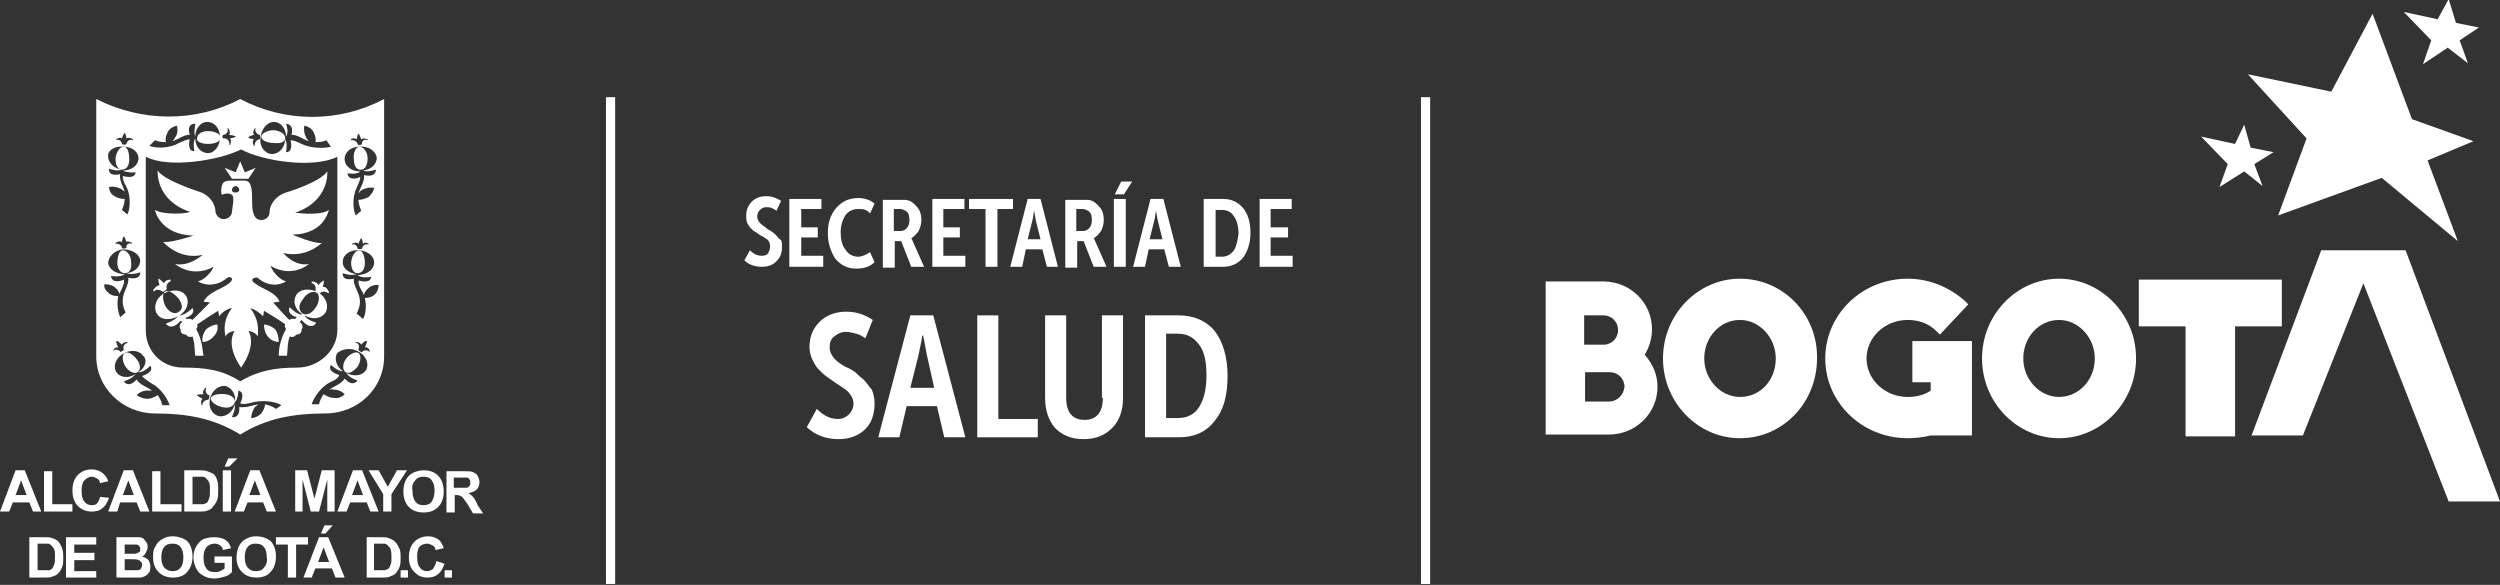 <?xml version="1.0" encoding="utf-8"?>
<!-- Generator: Adobe Illustrator 23.0.0, SVG Export Plug-In . SVG Version: 6.00 Build 0)  -->
<svg version="1.1" id="Capa_1" xmlns="http://www.w3.org/2000/svg" xmlns:xlink="http://www.w3.org/1999/xlink" x="0px" y="0px"
	 viewBox="0 0 272.7 63.8" style="enable-background:new 0 0 272.7 63.8;" xml:space="preserve">
<rect x="0" y="0" width="272.7" height="63.8" fill="#333333" stroke="none"/>
<style type="text/css">
	.st0{fill:#FFFFFF;}
</style>
<g>
	<path class="st0" d="M4.5,55.8l-1.8-4.5h-1L0,55.8h1l0.4-1h1.8l0.4,1H4.5z M1.7,54l0.6-1.6L2.9,54H1.7z"/>
	<polygon class="st0" points="7.9,55 5.7,55 5.7,51.4 4.8,51.4 4.8,55.8 7.9,55.8 	"/>
	<path class="st0" d="M10.6,54.9c-0.2,0.2-0.4,0.2-0.6,0.2c-0.3,0-0.6-0.1-0.8-0.4c-0.2-0.2-0.3-0.6-0.3-1.2c0-0.5,0.1-0.9,0.3-1.1
		C9.4,52.2,9.7,52,10,52c0.2,0,0.4,0.1,0.6,0.2c0.2,0.1,0.3,0.3,0.3,0.5l0.9-0.2c-0.1-0.4-0.3-0.6-0.5-0.8c-0.3-0.3-0.8-0.5-1.3-0.5
		c-0.6,0-1.1,0.2-1.5,0.6c-0.4,0.4-0.6,1-0.6,1.7s0.2,1.3,0.6,1.7c0.4,0.4,0.9,0.6,1.5,0.6c0.5,0,0.9-0.1,1.2-0.4
		c0.3-0.2,0.5-0.6,0.7-1.1l-1-0.1C10.9,54.5,10.7,54.7,10.6,54.9z"/>
	<path class="st0" d="M13.1,54.8h1.8l0.4,1h1l-1.8-4.5h-1l-1.7,4.5h1L13.1,54.8z M14,52.4l0.6,1.6h-1.2L14,52.4z"/>
	<polygon class="st0" points="19.8,55 17.5,55 17.5,51.4 16.6,51.4 16.6,55.8 19.8,55.8 	"/>
	<path class="st0" d="M22.6,51.4c-0.2-0.1-0.5-0.1-0.9-0.1h-1.6v4.5h1.7c0.3,0,0.6,0,0.8-0.1c0.3-0.1,0.5-0.2,0.6-0.4
		c0.2-0.2,0.4-0.5,0.5-0.8s0.1-0.6,0.1-1s0-0.8-0.1-1.1s-0.2-0.5-0.4-0.7C23.1,51.6,22.9,51.5,22.6,51.4z M22.8,54.4
		c-0.1,0.2-0.1,0.3-0.2,0.4c-0.1,0.1-0.2,0.1-0.4,0.2c-0.1,0-0.3,0-0.5,0H21v-3h0.4c0.4,0,0.6,0,0.7,0c0.2,0,0.3,0.1,0.4,0.2
		c0.1,0.1,0.2,0.2,0.3,0.4c0.1,0.2,0.1,0.4,0.1,0.8C22.9,53.9,22.9,54.2,22.8,54.4z"/>
	<polygon class="st0" points="24.9,50 24.5,50.9 25,50.9 25.9,50 	"/>
	<rect x="24.3" y="51.3" class="st0" width="0.9" height="4.5"/>
	<path class="st0" d="M27.3,51.3l-1.7,4.5h1l0.4-1h1.7l0.4,1h1l-1.8-4.5H27.3z M27.2,54l0.6-1.6l0.6,1.6H27.2z"/>
	<polygon class="st0" points="36.5,51.3 35.1,51.3 34.3,54.4 33.5,51.3 32.2,51.3 32.2,55.8 33,55.8 33,52.3 33.9,55.8 34.8,55.8 
		35.7,52.3 35.7,55.8 36.5,55.8 	"/>
	<path class="st0" d="M41.3,55.8l-1.8-4.5h-1l-1.7,4.5h1l0.4-1H40l0.4,1H41.3z M38.4,54l0.6-1.6l0.6,1.6H38.4z"/>
	<polygon class="st0" points="40.2,51.3 41.8,53.9 41.8,55.8 42.7,55.8 42.7,53.9 44.4,51.3 43.3,51.3 42.3,53.1 41.3,51.3 	"/>
	<path class="st0" d="M44,53.6c0,0.7,0.2,1.3,0.6,1.7c0.4,0.4,0.9,0.6,1.6,0.6c0.7,0,1.2-0.2,1.6-0.6c0.4-0.4,0.6-1,0.6-1.7
		s-0.2-1.3-0.6-1.7c-0.4-0.4-0.9-0.6-1.6-0.6c-0.4,0-0.7,0.1-1,0.2c-0.2,0.1-0.4,0.2-0.6,0.4c-0.2,0.2-0.3,0.4-0.4,0.6
		C44.1,52.8,44,53.1,44,53.6z M45.3,52.4c0.2-0.3,0.5-0.4,0.9-0.4s0.7,0.1,0.9,0.4c0.2,0.3,0.3,0.6,0.3,1.1s-0.1,0.9-0.3,1.2
		s-0.5,0.4-0.9,0.4s-0.7-0.1-0.9-0.4c-0.2-0.3-0.3-0.6-0.3-1.1C44.9,53.1,45,52.7,45.3,52.4z"/>
	<path class="st0" d="M51.6,54.2c-0.1-0.1-0.3-0.3-0.5-0.4c0.4-0.1,0.7-0.2,0.9-0.4s0.3-0.5,0.3-0.8s-0.1-0.5-0.2-0.7
		c-0.1-0.2-0.3-0.3-0.5-0.4c-0.2-0.1-0.6-0.1-1-0.1h-1.9v4.5h0.9V54h0.1c0.2,0,0.4,0,0.5,0.1c0.1,0,0.2,0.1,0.3,0.2
		c0.1,0.1,0.2,0.3,0.5,0.7l0.6,1h1.1l-0.6-0.9C51.9,54.6,51.7,54.3,51.6,54.2z M50.2,53.2h-0.7v-1.1h0.7c0.4,0,0.6,0,0.7,0
		c0.2,0,0.3,0.1,0.3,0.2c0.1,0.1,0.1,0.2,0.1,0.4c0,0.1,0,0.2-0.1,0.3s-0.1,0.2-0.3,0.2C50.9,53.2,50.6,53.2,50.2,53.2z"/>
	<rect x="43.7" y="62.2" class="st0" width="0.8" height="0.8"/>
	<path class="st0" d="M6.4,59.1c-0.2-0.2-0.4-0.3-0.7-0.4c-0.2-0.1-0.5-0.1-0.8-0.1H3.2V63h1.7c0.3,0,0.6,0,0.8-0.1
		c0.3-0.1,0.5-0.2,0.6-0.3c0.2-0.2,0.4-0.5,0.5-0.8c0.1-0.3,0.1-0.6,0.1-0.9c0-0.4,0-0.7-0.1-1C6.7,59.5,6.5,59.3,6.4,59.1z
		 M5.9,61.6c-0.1,0.2-0.1,0.3-0.2,0.4c-0.1,0.1-0.2,0.2-0.4,0.2c-0.1,0-0.3,0-0.5,0H4.1v-2.9h0.4c0.4,0,0.6,0,0.7,0
		c0.2,0,0.3,0.1,0.4,0.2c0.1,0.1,0.2,0.2,0.3,0.4C6,60.1,6,60.3,6,60.7C6,61.2,6,61.4,5.9,61.6z"/>
	<polygon class="st0" points="8.1,61.1 10.3,61.1 10.3,60.3 8.1,60.3 8.1,59.4 10.5,59.4 10.5,58.6 7.2,58.6 7.2,63 10.5,63 
		10.5,62.3 8.1,62.3 	"/>
	<path class="st0" d="M15.5,60.7c0.2-0.1,0.3-0.2,0.4-0.4c0.1-0.2,0.2-0.4,0.2-0.6c0-0.2,0-0.4-0.1-0.5c-0.1-0.1-0.2-0.3-0.3-0.4
		c-0.1-0.1-0.3-0.2-0.5-0.2s-0.4,0-0.8,0h-1.7V63h1.5c0.6,0,0.9,0,1.1,0c0.2,0,0.4-0.1,0.6-0.2c0.2-0.1,0.3-0.3,0.4-0.4
		c0.1-0.2,0.1-0.4,0.1-0.6c0-0.3-0.1-0.5-0.2-0.7C16,60.9,15.8,60.8,15.5,60.7z M13.6,59.4h0.5c0.4,0,0.7,0,0.8,0s0.3,0.1,0.3,0.2
		c0.1,0.1,0.1,0.2,0.1,0.3s0,0.3-0.1,0.3c-0.1,0.1-0.2,0.1-0.4,0.2c-0.1,0-0.3,0-0.6,0h-0.6V59.4z M15.3,62.1
		c-0.1,0.1-0.2,0.1-0.3,0.1c-0.1,0-0.3,0-0.6,0h-0.8V61h0.7c0.4,0,0.7,0,0.8,0.1c0.1,0,0.2,0.1,0.3,0.2c0.1,0.1,0.1,0.2,0.1,0.3
		C15.5,61.8,15.4,62,15.3,62.1z"/>
	<path class="st0" d="M18.8,58.5c-0.4,0-0.7,0.1-0.9,0.2c-0.2,0.1-0.4,0.2-0.6,0.4s-0.3,0.4-0.4,0.6c-0.2,0.3-0.2,0.7-0.2,1.1
		c0,0.7,0.2,1.2,0.6,1.6c0.4,0.4,0.9,0.6,1.6,0.6c0.6,0,1.2-0.2,1.5-0.6c0.4-0.4,0.6-1,0.6-1.7s-0.2-1.3-0.6-1.7
		C20,58.7,19.4,58.5,18.8,58.5z M19.7,61.9c-0.2,0.3-0.5,0.4-0.9,0.4c-0.3,0-0.6-0.1-0.9-0.4c-0.2-0.3-0.3-0.6-0.3-1.1
		s0.1-0.9,0.3-1.1c0.2-0.3,0.5-0.4,0.9-0.4s0.7,0.1,0.9,0.4c0.2,0.2,0.3,0.6,0.3,1.1C20,61.3,19.9,61.7,19.7,61.9z"/>
	<path class="st0" d="M23.5,61.4h1V62c-0.1,0.1-0.3,0.2-0.5,0.3s-0.4,0.1-0.6,0.1c-0.4,0-0.7-0.1-0.9-0.4c-0.2-0.3-0.3-0.6-0.3-1.2
		c0-0.5,0.1-0.8,0.3-1.1c0.2-0.2,0.5-0.4,0.9-0.4c0.3,0,0.5,0.1,0.6,0.2c0.2,0.1,0.3,0.3,0.3,0.5l0.9-0.2c-0.1-0.4-0.3-0.7-0.6-0.9
		c-0.3-0.2-0.7-0.3-1.3-0.3c-0.4,0-0.8,0.1-1.1,0.2c-0.4,0.2-0.6,0.5-0.8,0.8c-0.2,0.3-0.3,0.8-0.3,1.2s0.1,0.8,0.3,1.2
		c0.2,0.4,0.4,0.6,0.8,0.8c0.3,0.2,0.7,0.3,1.2,0.3c0.4,0,0.7-0.1,1.1-0.2c0.4-0.1,0.6-0.3,0.8-0.5v-1.7h-1.9v0.7H23.5z"/>
	<path class="st0" d="M27.9,58.5c-0.4,0-0.7,0.1-0.9,0.2c-0.2,0.1-0.4,0.2-0.6,0.4s-0.3,0.4-0.4,0.6c-0.1,0.3-0.2,0.7-0.2,1.1
		c0,0.7,0.2,1.2,0.6,1.6c0.4,0.4,0.9,0.6,1.6,0.6c0.6,0,1.2-0.2,1.5-0.6c0.4-0.4,0.6-1,0.6-1.7s-0.2-1.3-0.6-1.7
		C29.1,58.7,28.6,58.5,27.9,58.5z M28.8,61.9c-0.2,0.3-0.5,0.4-0.9,0.4s-0.6-0.1-0.9-0.4c-0.2-0.3-0.3-0.6-0.3-1.1s0.1-0.9,0.3-1.1
		c0.2-0.3,0.5-0.4,0.9-0.4s0.7,0.1,0.9,0.4c0.2,0.2,0.3,0.6,0.3,1.1C29.2,61.3,29,61.7,28.8,61.9z"/>
	<polygon class="st0" points="33.6,58.6 30.1,58.6 30.1,59.4 31.4,59.4 31.4,63 32.3,63 32.3,59.4 33.6,59.4 	"/>
	<path class="st0" d="M34.8,58.6L33.1,63H34l0.4-1h1.8l0.4,1h1l-1.8-4.4H34.8z M34.7,61.3l0.6-1.6l0.6,1.6H34.7z"/>
	<polygon class="st0" points="35,58.2 35.5,58.2 36.3,57.3 35.4,57.3 	"/>
	<path class="st0" d="M43.1,59.1c-0.2-0.2-0.4-0.3-0.7-0.4c-0.2-0.1-0.5-0.1-0.8-0.1H40V63h1.7c0.3,0,0.6,0,0.8-0.1
		c0.3-0.1,0.5-0.2,0.6-0.3c0.2-0.2,0.4-0.5,0.5-0.8s0.1-0.6,0.1-0.9c0-0.4,0-0.7-0.1-1C43.4,59.5,43.3,59.3,43.1,59.1z M42.6,61.6
		c-0.1,0.2-0.1,0.3-0.2,0.4c-0.1,0.1-0.2,0.1-0.4,0.2c-0.1,0-0.3,0-0.5,0h-0.7v-2.9h0.4c0.4,0,0.6,0,0.7,0c0.2,0,0.3,0.1,0.4,0.2
		c0.1,0.1,0.2,0.2,0.3,0.4c0.1,0.3,0.1,0.6,0.1,0.9C42.7,61.2,42.7,61.4,42.6,61.6z"/>
	<path class="st0" d="M47.2,62.1c-0.2,0.1-0.4,0.2-0.6,0.2c-0.3,0-0.6-0.1-0.8-0.4c-0.2-0.2-0.3-0.6-0.3-1.2c0-0.5,0.1-0.9,0.3-1.1
		c0.2-0.2,0.5-0.3,0.8-0.3c0.2,0,0.4,0.1,0.6,0.2c0.2,0.1,0.3,0.3,0.3,0.5l0.9-0.2c-0.1-0.4-0.3-0.6-0.4-0.8
		c-0.3-0.3-0.8-0.5-1.3-0.5c-0.6,0-1.1,0.2-1.5,0.6c-0.4,0.4-0.6,1-0.6,1.7s0.2,1.2,0.6,1.6c0.4,0.4,0.8,0.6,1.4,0.6
		c0.5,0,0.9-0.1,1.2-0.4c0.3-0.2,0.5-0.6,0.7-1.1l-0.9-0.3C47.5,61.7,47.3,61.9,47.2,62.1z"/>
	<rect x="48.5" y="62.2" class="st0" width="0.8" height="0.8"/>
	<path class="st0" d="M22.7,15.7c0.8,0,1.4-0.3,1.4-0.7c0-0.3-0.6-0.7-1.4-0.7s-1.2,0.4-1.2,0.8C21.4,15.4,21.9,15.7,22.7,15.7z"/>
	<path class="st0" d="M13.6,38.5c-0.3,0.2-0.3,0.9,0.1,1.5c0.4,0.6,1,0.8,1.3,0.6s0.4-0.7,0-1.3C14.5,38.6,13.9,38.3,13.6,38.5z"/>
	<path class="st0" d="M31.1,15c0-0.3-0.4-0.7-1.2-0.8c-0.8,0-1.4,0.4-1.4,0.7c0,0.4,0.6,0.7,1.4,0.7C30.7,15.7,31.2,15.4,31.1,15z"
		/>
	<path class="st0" d="M24.6,43c-0.8-0.1-1.5,0.1-1.6,0.4c-0.1,0.3,0.4,0.8,1.2,1c0.8,0.2,1.3-0.1,1.4-0.5
		C25.7,43.6,25.4,43.1,24.6,43z"/>
	<path class="st0" d="M39,29.8c0.4,0,0.8-0.3,0.8-1.1c0-0.8-0.3-1.4-0.6-1.4c-0.4,0-0.8,0.5-0.9,1.3C38.3,29.4,38.6,29.8,39,29.8z"
		/>
	<path class="st0" d="M14.3,28.6c0-0.8-0.5-1.3-0.9-1.3s-0.6,0.7-0.6,1.4c0,0.7,0.4,1.1,0.8,1.1C14.1,29.8,14.4,29.4,14.3,28.6z"/>
	<path class="st0" d="M39.4,18.5c0.4,0,0.7-0.5,0.7-1.2c0-0.8-0.5-1.3-0.9-1.3s-0.7,0.7-0.6,1.4C38.6,18.2,39,18.6,39.4,18.5z"/>
	<path class="st0" d="M37.7,40.6c0.3,0.2,0.8,0,1.3-0.6c0.4-0.6,0.4-1.3,0.1-1.5c-0.3-0.2-1,0.1-1.4,0.7
		C37.3,39.8,37.4,40.4,37.7,40.6z"/>
	<path class="st0" d="M13.3,18.5c0.4,0,0.8-0.3,0.8-1.1S13.9,16,13.5,16c-0.4,0-0.8,0.5-0.9,1.3C12.6,18.1,12.9,18.5,13.3,18.5z"/>
	<path class="st0" d="M35.2,31.3c0,0,0.2-0.6,0.1-0.7c-0.1,0-0.6,0.5-0.6,0.5c-0.1-0.4-0.7-0.4-0.7-0.4v0.2c0.4,0,0.5,0.6,0.4,0.8
		c0,0.1,0.4,0.4,0.5,0.3c0.1-0.2,0.6-0.3,0.9,0l0.1-0.1C35.8,31.7,35.6,31.2,35.2,31.3z"/>
	<path class="st0" d="M16.9,22.9c0,0,0.5,2.7,4.2,2.8c0,0-2.4,0.8-3.3,0.7c0,0,1.7,2,4.3,1.4c0,0-1.4,1.3-3,1c0,0,1.8,1.6,4.2,0.3
		c0,0-0.5,1.2-1.7,1.6c0,0,1.5,1,3.2-0.4c0.2-0.2,0.9,0,0.2,0.6c-0.9,0.7-2.2,0.9-2.8,2l0.7,0.1c-0.8,0.8-1.8,1.8-1.9,1.9
		c0,0-0.2-0.2-0.6-0.1c-0.1,0-0.1-0.1-0.2-0.1c0.5-0.2,1.1-0.5,0.8-1.1c0,0-0.8,0.8-1.4,0.8c0.8-0.5,1.1-1.5,0.7-2.1
		c-0.4-0.7-1.5-0.8-2.4-0.3s-1.2,1.5-0.8,2.2c0.4,0.7,1.4,0.8,2.3,0.3c-0.4,0.5-1.1,0.7-1.3,0.8c0,0,0.5,0.9,1.6-0.3
		c0.1,0,0.1,0.1,0.2,0.1c-0.3,0.2-0.4,0.6-0.2,0.8c0,0-0.1,0.6,0.6,0.6c0,0,0.2,0.4,0.7,0.2c0.3,0.9,0.2,1.6,0.3,2.1h0.9
		c-0.1-0.4-0.1-1.7-0.8-2.9c0.1-0.1,0.2-0.3,0.1-0.5c0,0,1.3-0.9,2.3-1.5l0.1,0.6c0.3-0.4,0.8-0.8,1.4-0.9c-0.6,0.8-1,1.8-0.7,3.1
		c0,0,0.2-0.5,1-0.6c0,0-1.1,1.4,0.7,4c1.8-2.6,0.8-4,0.8-4c0.8,0.1,1,0.6,1,0.6c0.2-1.3-0.2-2.3-0.8-3.1c0.6,0.2,1,0.5,1.4,0.9
		l0.1-0.6c1,0.6,2.3,1.4,2.3,1.5c-0.1,0.2,0,0.3,0.1,0.5c-0.7,1.2-0.8,2.4-0.8,2.9h0.9c0.1-0.5,0-1.2,0.3-2.1
		c0.5,0.2,0.7-0.2,0.7-0.2c0.7,0,0.6-0.6,0.6-0.6c0.2-0.2,0.1-0.5-0.2-0.8c0.1-0.1,0.1-0.1,0.2-0.2c1.1,1.3,1.6,0.3,1.6,0.3
		c-0.3-0.1-1-0.3-1.3-0.8c0.9,0.5,1.8,0.4,2.3-0.3c0.4-0.7,0.1-1.7-0.8-2.2c-0.9-0.5-2-0.4-2.4,0.3c-0.4,0.7-0.1,1.6,0.7,2.1
		c-0.6,0.1-1.4-0.8-1.4-0.8c-0.3,0.6,0.3,1,0.8,1.1c-0.1,0-0.1,0.1-0.2,0.2c-0.5-0.1-0.6,0.1-0.6,0.1c-0.1,0-1.1-1.1-1.8-1.9
		l0.7-0.1c-0.5-1.1-1.8-1.3-2.7-2c-0.7-0.5,0.1-0.7,0.3-0.6c1.6,1.4,3.1,0.4,3.1,0.4C30,30.3,29.5,29,29.5,29
		c2.4,1.4,4.2-0.2,4.2-0.2c-1.6,0.3-2.8-1.2-2.8-1.2c2.5,0.6,4.2-1.1,4.2-1.1c-0.9,0.1-3.2-0.9-3.2-0.9c3.6-0.1,3.9-2.7,4-2.7
		c-1,0.7-3.7,0.3-3.7,0.3c3.8-1.3,3.5-4.5,3.5-4.5c-0.8,1.2-4.5,2.3-4.5,2.3c-1,0.3-1.8,1.2-1.8,2.2c0,0.4-0.4,0.8-0.9,0.8
		c-1,0-1-1.4-1-2.1c0-1,0-2.2-0.8-2.2h-1.4c-0.3,0-0.7,0-0.9,0.2c-0.4,0.4-0.3,1.6-0.1,1.3c0,0,0.6-0.2,0.9,0
		c0.5,0.1,0.1,1.6,0.1,1.9c0,0.4-0.4,0.8-0.9,0.8c-0.4,0-0.8-0.3-0.9-0.8c0-1-0.8-1.9-1.8-2.2c0,0-3.8-1.2-4.5-2.3
		c0,0-0.3,3.2,3.5,4.5C20.6,23.3,17.9,23.5,16.9,22.9z M18.1,33.5c-0.4-0.7-0.4-1.5-0.1-1.7c0.4-0.2,1,0.2,1.5,0.8
		c0.5,0.7,0.4,1.2,0,1.4C19.2,34.3,18.6,34.2,18.1,33.5z M33,32.7c0.4-0.7,1.1-1,1.5-0.8c0.4,0.2,0.4,1-0.1,1.7s-1,0.8-1.4,0.6
		C32.6,33.9,32.5,33.3,33,32.7z M25.3,20.7c0-0.2,0.2-0.4,0.4-0.4c0.2,0,0.4,0.2,0.4,0.4c0,0.2-0.2,0.3-0.4,0.3
		C25.4,21,25.3,20.9,25.3,20.7z"/>
	<path class="st0" d="M17.7,31.8c0.1,0.1,0.5-0.2,0.5-0.3c-0.1-0.2,0-0.7,0.4-0.8v-0.2c0,0-0.6,0-0.7,0.4c0,0-0.5-0.5-0.6-0.5
		c-0.1,0.1,0.1,0.7,0.1,0.7c-0.5,0.1-0.7,0.6-0.7,0.6l0.1,0.1C17,31.5,17.5,31.6,17.7,31.8z"/>
	<path class="st0" d="M30,35.9c-0.4-0.3-0.8-0.5-1.2-0.5c0,0.5,0.1,0.9,0.4,1.3c0.3,0.4,0.8,0.6,1.2,0.6
		C30.4,36.8,30.3,36.3,30,35.9z"/>
	<path class="st0" d="M22.1,37.3c0.4,0,0.9-0.2,1.2-0.6c0.4-0.4,0.5-0.8,0.4-1.3c-0.4,0-0.8,0.2-1.2,0.5
		C22.2,36.3,22,36.8,22.1,37.3z"/>
	<polygon class="st0" points="27.1,19.5 27.9,18.3 26.7,18.8 26.2,17.6 25.7,18.8 24.5,18.3 25.3,19.5 	"/>
	<path class="st0" d="M16.9,45.1c3.4,0,6.4,0.5,9.3,2.3c2.9-1.8,5.9-2.3,9.3-2.3c3.5,0,6.4-2.7,6.4-6.2V10.8
		c-4.9,2.6-10.8,2.6-15.7,0c-4.9,2.6-10.8,2.5-15.7,0v28.1C10.5,42.3,13.4,45.1,16.9,45.1z M22.7,43.6c-0.2,0-0.7,0.2-0.6,0.6H22
		c0,0-0.2-0.5,0.1-0.7c0,0-0.6-0.3-0.6-0.4c0-0.1,0.7-0.1,0.7-0.1c-0.2-0.3,0.2-0.7,0.2-0.7l0.1,0.1c-0.2,0.3,0.1,0.7,0.3,0.7
		C22.9,43.1,22.8,43.6,22.7,43.6z M30.1,44.6c-0.4-0.3-0.8-0.4-1.2-0.5c0,0.4-0.2,0.7-0.4,1c-0.3,0.3-0.7,0.5-1.1,0.5
		c0-0.4,0.2-0.9,0.4-1.2c0.1-0.1,0.3-0.2,0.4-0.3c-0.7,0.1-1.3,0.4-2.1,0.3c0.1,1.3-0.8,1.1-0.8,1.1c0.1-0.3,0.4-0.8,0.3-1.4
		c-0.2,0.8-0.9,1.4-1.7,1.3c-0.8-0.2-1.2-1-1-1.9s1-1.5,1.7-1.4c0.7,0.2,1.2,1,1,1.8c0.4-0.4,0.4-1.3,0.4-1.3c0.7,0.2,0.4,1,0.2,1.4
		c0.3,0.1,0.6,0.1,1.3-0.1c1.1-0.3,2.6-0.1,3.2,0.3L30.1,44.6z M40.3,38.4c-0.2-0.3-0.7-0.2-0.8,0c0,0.1-0.5-0.2-0.4-0.3
		c0.1-0.2,0.1-0.7-0.3-0.7v-0.1c0,0,0.5,0,0.6,0.3c0,0,0.4-0.5,0.6-0.4c0.1,0.1-0.2,0.7-0.2,0.7C40.2,37.8,40.4,38.3,40.3,38.4
		L40.3,38.4z M38.9,15.2c0,0,0.1-0.6,0.2-0.6c0.1,0,0.3,0.6,0.3,0.6c0.2-0.2,0.7,0,0.7,0v0.1c-0.4-0.2-0.7,0.2-0.6,0.4
		c0,0.1-0.5,0.2-0.5,0s-0.4-0.5-0.7-0.4v-0.1C38.1,15.3,38.5,14.9,38.9,15.2z M39.2,16c1-0.1,1.8,0.5,1.9,1.2c0,0.7-0.6,1.3-1.5,1.4
		c0.5,0.2,1.1,0,1.4-0.1c0,0,0.1,0.9-1.3,0.6c0.1,0.7-0.4,1.3-0.6,2c0.1-0.1,0.2-0.3,0.4-0.4c0.4-0.2,0.9-0.3,1.3-0.2
		c0,0.3-0.3,0.7-0.6,1c-0.4,0.2-0.8,0.3-1.1,0.3c0,0.3,0.1,0.7,0.3,1.2l-0.6,0.5c-0.3-0.6-0.4-2,0.1-3c0.3-0.7,0.4-0.9,0.4-1.2
		c-0.4,0.2-1.3,0.4-1.4-0.4c0,0,1,0.2,1.4-0.2c-0.9,0-1.6-0.5-1.7-1.2C37.5,16.7,38.2,16,39.2,16z M40.2,26.6v0.1
		c-0.4-0.2-0.7,0.2-0.7,0.4c0,0.1-0.5,0.1-0.5,0c0-0.2-0.3-0.6-0.6-0.4v-0.1c0,0,0.5-0.3,0.7,0c0,0,0.2-0.6,0.3-0.6s0.2,0.6,0.2,0.6
		C39.8,26.3,40.2,26.6,40.2,26.6z M39.2,27.3c1,0.1,1.7,0.7,1.6,1.5C40.7,29.5,39.9,30,39,30c0.4,0.4,1.5,0.2,1.5,0.2
		c-0.1,0.7-1,0.5-1.4,0.4c0,0.3,0,0.5,0.4,1.2c0.1,0.1,0.1,0.2,0.2,0.4c0-0.2,0.2-0.5,0.4-0.7c0.3-0.3,0.8-0.5,1.2-0.4
		c0,0.3-0.1,0.7-0.4,1c-0.3,0.3-0.7,0.4-1.1,0.4c0.2,0.9,0.1,1.8-0.2,2.3l-0.7-0.6c1-1.9-0.4-2.6-0.3-3.8c-1.4,0.3-1.2-0.6-1.2-0.6
		c0.3,0.1,0.9,0.3,1.5,0.1c-0.9-0.1-1.6-0.7-1.5-1.4C37.4,27.8,38.2,27.2,39.2,27.3z M39.2,38.4c0.8,0.5,1.1,1.4,0.7,2
		c-0.4,0.6-1.3,0.7-2.1,0.3c0.3,0.5,0.9,0.7,1.2,0.8c0,0-0.5,0.8-1.4-0.2c-0.4,0.6-1.1,0.8-1.7,1.2c0.2,0,0.3-0.1,0.5,0
		c0.5,0,0.9,0.2,1.2,0.5c-0.3,0.3-0.7,0.5-1.2,0.4c-0.4,0-0.8-0.2-1.1-0.4c-0.2,0.3-0.4,0.6-0.5,1.1H34c0.2-0.7,1-1.9,2-2.4
		c0.7-0.3,0.9-0.5,1-0.8c-0.4-0.1-1.3-0.5-0.9-1.1c0,0,0.7,0.7,1.3,0.7c-0.7-0.5-1-1.4-0.6-2C37.4,38,38.4,37.9,39.2,38.4z
		 M29.9,13.3c0.7,0,1.3,0.7,1.3,1.6c0.3-0.5,0.1-1.1,0-1.4c0,0,0.9,0,0.6,1.2c0.7,0,1.2,0.5,1.9,0.7c-0.1-0.1-0.2-0.2-0.3-0.4
		c-0.2-0.4-0.3-0.8-0.2-1.3c0.4,0.1,0.8,0.3,1,0.7s0.3,0.8,0.2,1.1c0.3,0,0.8,0,1.2-0.2l0.5,0.7c-0.7,0.2-2.2,0.2-3.2-0.3
		c-0.6-0.3-0.9-0.4-1.2-0.4c0.1,0.4,0.2,1.3-0.5,1.3c0,0,0.2-1-0.1-1.4c0,0.9-0.7,1.6-1.4,1.6c-0.8,0-1.4-0.8-1.3-1.7
		C28.5,14.1,29.1,13.3,29.9,13.3z M27.7,14.7c-0.2-0.3,0.1-0.7,0.1-0.7h0.1c-0.2,0.3,0.2,0.7,0.4,0.7c0.1,0,0.1,0.5,0,0.5
		c-0.2,0-0.6,0.3-0.5,0.7h-0.1c0,0-0.3-0.4,0-0.7c0,0-0.6-0.1-0.6-0.2C27,14.9,27.7,14.7,27.7,14.7z M24.4,14.7
		c0.2,0,0.6-0.3,0.4-0.7h0.1c0,0,0.3,0.4,0.1,0.7c0,0,0.7,0.1,0.7,0.2c0,0.1-0.6,0.2-0.6,0.2c0.2,0.3,0,0.7,0,0.7H25
		c0.1-0.4-0.2-0.7-0.5-0.7C24.2,15.2,24.2,14.7,24.4,14.7z M16.9,15.3c0.5,0.2,0.9,0.2,1.2,0.2c-0.1-0.4,0-0.7,0.2-1.1
		c0.2-0.4,0.6-0.6,1-0.7c0.1,0.4,0.1,0.9-0.2,1.3c-0.1,0.2-0.2,0.3-0.3,0.4c0.7-0.2,1.2-0.7,1.9-0.7c-0.4-1.3,0.6-1.2,0.6-1.2
		c0,0.3-0.2,0.9,0,1.4c0-0.9,0.6-1.6,1.3-1.6c0.8,0,1.4,0.7,1.4,1.7c0,0.9-0.6,1.7-1.3,1.7c-0.8,0-1.4-0.7-1.4-1.6
		c-0.3,0.4-0.1,1.4-0.1,1.4c-0.7,0-0.6-0.9-0.5-1.3c-0.3,0-0.5,0.1-1.2,0.4c-1,0.6-2.5,0.6-3.2,0.3L16.9,15.3z M26.3,16.3
		c2.4,1.3,7.9,2.1,10.5,0.8V36c0,2.2-2,4.1-4.4,4.1c-2.3,0-4.2,0.3-6.2,1.5c-2-1.3-3.9-1.5-6.2-1.5c-2.4,0-4.1-1.8-4.1-4.1V17.1
		C18.4,18.4,23.9,17.5,26.3,16.3z M15.1,40.6c0.5,0.1,1.3-0.7,1.3-0.7c0.4,0.6-0.5,1-0.9,1.1c0.1,0.2,0.4,0.4,1,0.8
		c1,0.5,1.8,1.7,2,2.4h-0.8c-0.1-0.5-0.3-0.8-0.5-1.1c-0.3,0.2-0.7,0.4-1.1,0.4c-0.5,0-0.9-0.2-1.2-0.4c0.3-0.3,0.7-0.5,1.2-0.5
		c0.2,0,0.4,0,0.5,0c-0.6-0.4-1.3-0.6-1.7-1.2c-0.9,1-1.4,0.2-1.4,0.2c0.3-0.1,0.9-0.3,1.3-0.8c-0.8,0.5-1.7,0.4-2.1-0.2
		c-0.4-0.6-0.1-1.5,0.7-2s1.8-0.4,2.2,0.2C16.1,39.2,15.9,40.1,15.1,40.6z M13.3,15.1c0,0,0.2-0.6,0.3-0.6s0.2,0.6,0.2,0.6
		c0.3-0.2,0.7,0.1,0.7,0.1v0.1c-0.4-0.2-0.7,0.2-0.7,0.4c0,0.1-0.5,0.1-0.5,0c0-0.2-0.3-0.6-0.6-0.4v-0.1
		C12.6,15.2,13.1,14.9,13.3,15.1z M13.5,16c1,0,1.7,0.7,1.6,1.4c-0.1,0.7-0.8,1.2-1.7,1.2c0.5,0.3,1.4,0.2,1.4,0.2
		c-0.1,0.7-1,0.5-1.4,0.4c0,0.3,0,0.5,0.4,1.2c0.5,1,0.4,2.4,0.1,3l-0.6-0.5c0.2-0.5,0.3-0.8,0.3-1.2c-0.4,0-0.8-0.1-1.1-0.3
		c-0.4-0.2-0.6-0.6-0.6-1c0.4-0.1,0.9,0,1.3,0.2c0.1,0.1,0.3,0.2,0.4,0.3c-0.2-0.7-0.6-1.2-0.5-1.9c-1.4,0.3-1.2-0.6-1.2-0.6
		c0.3,0.1,0.9,0.3,1.4,0.1c-0.9-0.1-1.5-0.8-1.5-1.4C11.7,16.4,12.5,15.9,13.5,16z M14.4,26.5v0.1c-0.4-0.2-0.7,0.2-0.6,0.4
		c0,0.1-0.5,0.2-0.5,0s-0.4-0.5-0.7-0.4v-0.1c0,0,0.4-0.3,0.7-0.1c0,0,0.1-0.6,0.2-0.6c0.1,0,0.3,0.6,0.3,0.6
		C13.9,26.2,14.4,26.5,14.4,26.5z M11.4,31c0.4,0,0.9,0.1,1.2,0.4c0.2,0.2,0.4,0.4,0.4,0.7c0-0.1,0.1-0.2,0.2-0.4
		c0.3-0.7,0.4-0.9,0.3-1.2c-0.4,0.2-1.3,0.4-1.4-0.4c0,0,1,0.2,1.5-0.2c-0.9,0-1.7-0.5-1.8-1.2c0-0.7,0.7-1.4,1.6-1.5
		c1,0,1.8,0.5,1.9,1.2c0,0.7-0.6,1.3-1.5,1.4c0.6,0.2,1.2,0,1.5-0.1c0,0,0.1,0.9-1.3,0.6c0.1,1.2-1.2,1.9-0.3,3.8l-0.6,0.5
		c-0.2-0.5-0.4-1.4-0.2-2.3c-0.4,0-0.9-0.1-1.1-0.4C11.5,31.7,11.3,31.3,11.4,31z M12.3,38.3c0,0,0.2-0.5,0.6-0.4
		c0,0-0.3-0.6-0.2-0.7c0.1-0.1,0.6,0.4,0.6,0.4c0.1-0.3,0.6-0.3,0.6-0.3v0.1c-0.4,0.1-0.5,0.5-0.4,0.7c0.1,0.1-0.4,0.3-0.4,0.3
		C13.1,38.2,12.6,38,12.3,38.3L12.3,38.3z"/>
	<path class="st0" d="M180.2,35.9c0-2.9-2.4-5.2-5.3-5.2h-6.3v16.7h6.9c2.9,0,5.3-2.3,5.3-5.2c0-1.3-0.5-2.5-1.4-3.5
		C179.9,37.9,180.2,36.9,180.2,35.9z M172.8,34.4h2.1c0.9,0,1.6,0.7,1.6,1.6s-0.7,1.6-1.6,1.6h-2.1V34.4z M175.5,43.8h-2.6v-3.2h2.1
		h0.6c0.9,0,1.6,0.7,1.6,1.6C177.1,43.1,176.4,43.8,175.5,43.8z"/>
	<path class="st0" d="M189.8,30.4c-4.6,0-8.4,3.9-8.4,8.7s3.8,8.7,8.4,8.7c4.7,0,8.4-3.9,8.4-8.7C198.3,34.3,194.5,30.4,189.8,30.4z
		 M189.8,43.3c-2.1,0-3.9-1.9-3.9-4.2s1.7-4.2,3.9-4.2c2.1,0,3.9,1.9,3.9,4.2C193.7,41.5,192,43.3,189.8,43.3z"/>
	<path class="st0" d="M208.6,41.7h2v0.9c-0.7,0.5-1.6,0.7-2.5,0.7c-2.5,0-4.5-1.9-4.5-4.2s2-4.2,4.5-4.2c1.2,0,2.3,0.4,3.1,1.2
		l0.4,0.4l3.1-3.3l-0.4-0.4c-1.7-1.5-3.9-2.4-6.2-2.4c-5,0-9,3.9-9,8.7s4,8.7,9,8.7c0.8,0,1.7-0.1,2.5-0.3l0,0h4.5V37.2h-6.5
		L208.6,41.7L208.6,41.7z"/>
	<polygon class="st0" points="248.9,30.5 233.3,30.5 233.3,35.6 238.4,35.6 238.4,47.6 243.8,47.6 243.8,35.6 248.9,35.6 	"/>
	<polygon class="st0" points="262.4,27.3 253.2,27.3 245.6,47.5 251.2,47.5 257.8,30.9 267.1,54.7 272.7,54.7 	"/>
	<path class="st0" d="M232,35c-1.4-2.7-4.2-4.6-7.4-4.6c-4.6,0-8.4,3.9-8.4,8.7s3.8,8.7,8.4,8.7c4.6,0,8.4-3.9,8.4-8.7
		C233,37.7,232.7,36.3,232,35L232,35z M224.6,43.3c-2.1,0-3.9-1.9-3.9-4.2s1.7-4.2,3.9-4.2c2.1,0,3.9,1.9,3.9,4.2
		C228.5,41.5,226.7,43.3,224.6,43.3z"/>
	<polygon class="st0" points="248.5,23.5 259.8,19.4 268.1,26.3 264.8,17.5 269.8,15.4 263.1,13 258.8,1.5 254.3,10 245.2,8.1 
		251.6,15.1 	"/>
	<polygon class="st0" points="242.1,20.4 244.8,18.7 246.8,20.3 245.9,17.9 248,16.6 245.5,16.1 244.8,13.6 243.8,15.7 240.1,14.9 
		243,17.9 	"/>
	<polygon class="st0" points="264.3,7 267,5.2 269.2,6.9 268.3,4.4 270.4,3 267.9,2.5 267.1,-0.1 265.9,2.1 262.2,1.3 265.2,4.4 	
		"/>
	<rect x="155" y="10.6" class="st0" width="1" height="53.1"/>
	<rect x="66.1" y="10.6" class="st0" width="1" height="53.1"/>
	<path class="st0" d="M94.2,41.4c-0.4-0.3-0.7-0.6-0.9-0.8c-0.3-0.2-0.6-0.4-1.1-0.6c-1.1-0.6-1.7-1.3-1.7-2.1
		c0-0.5,0.1-0.9,0.5-1.2s0.7-0.5,1.3-0.5c0.3,0,0.7,0.1,1.1,0.2s0.7,0.3,1,0.5l0.8-2c-0.9-0.6-1.8-0.9-2.9-0.9
		c-1.2,0-2.2,0.4-2.9,1.1c-0.7,0.7-1.1,1.6-1.1,2.7c0,0.5,0.1,1,0.3,1.4c0.2,0.4,0.4,0.8,0.7,1.1c0.3,0.3,0.6,0.6,0.9,0.8
		s0.7,0.5,1,0.7s0.6,0.4,0.9,0.6s0.5,0.4,0.7,0.7s0.3,0.6,0.3,0.9c0,0.5-0.2,0.9-0.5,1.2s-0.7,0.5-1.2,0.5c-0.9,0-1.6-0.4-2.3-1.1
		l-1.1,2c1,0.9,2.1,1.3,3.5,1.3c1.2,0,2.2-0.4,2.9-1.1c0.7-0.7,1-1.7,1-2.8c0-0.5-0.1-1-0.3-1.5C94.8,42.2,94.6,41.8,94.2,41.4z"/>
	<path class="st0" d="M99.3,34.4l-3.5,13.3h2.3l0.8-3.4h3.3l0.8,3.4h2.3l-3.5-13.3H99.3z M99.3,42.3l0.9-3.6
		c0.1-0.6,0.3-1.3,0.4-2.1h0.1l0.4,2.1l0.8,3.6H99.3z"/>
	<polygon class="st0" points="108.9,34.4 106.6,34.4 106.6,47.7 113.2,47.7 113.2,45.7 108.9,45.7 	"/>
	<path class="st0" d="M120.3,43.4c0,1.6-0.7,2.4-2,2.4s-2-0.8-2-2.4v-9H114v9c0,1.4,0.4,2.5,1.1,3.3c0.8,0.8,1.8,1.2,3.1,1.2
		c1.3,0,2.3-0.4,3.1-1.2c0.8-0.8,1.2-1.9,1.2-3.3v-9h-2.3v9H120.3z"/>
	<path class="st0" d="M128.6,34.4h-3.7v13.3h3.7c1.7,0,3-0.6,3.9-1.8c1-1.2,1.4-2.8,1.4-4.9c0-2.1-0.5-3.7-1.4-4.9
		C131.6,35,130.2,34.4,128.6,34.4z M130.8,44.4c-0.5,0.8-1.3,1.2-2.3,1.2h-1.3v-9.2h1.3c1,0,1.7,0.4,2.3,1.2s0.8,1.9,0.8,3.4
		C131.6,42.5,131.3,43.6,130.8,44.4z"/>
	<path class="st0" d="M84.6,25.6c-0.2-0.2-0.4-0.3-0.5-0.4c-0.2-0.1-0.4-0.2-0.6-0.4c-0.6-0.4-0.9-0.7-0.9-1.2
		c0-0.3,0.1-0.5,0.3-0.7s0.4-0.3,0.7-0.3c0.2,0,0.4,0,0.6,0.1s0.4,0.2,0.5,0.3l0.5-1.1c-0.5-0.3-1-0.5-1.6-0.5
		c-0.7,0-1.2,0.2-1.6,0.6s-0.6,0.9-0.6,1.5c0,0.3,0,0.6,0.1,0.8c0.1,0.2,0.2,0.4,0.4,0.6c0.2,0.2,0.3,0.3,0.5,0.4s0.4,0.3,0.6,0.4
		s0.4,0.2,0.5,0.3c0.2,0.1,0.3,0.2,0.4,0.4c0.1,0.2,0.1,0.3,0.1,0.5c0,0.3-0.1,0.5-0.2,0.7s-0.4,0.3-0.7,0.3c-0.5,0-0.9-0.2-1.3-0.6
		l-0.6,1.1c0.5,0.5,1.2,0.7,1.9,0.7c0.7,0,1.2-0.2,1.6-0.6s0.6-0.9,0.6-1.5c0-0.3,0-0.6-0.1-0.8C84.9,26,84.8,25.8,84.6,25.6z"/>
	<polygon class="st0" points="89.8,27.9 87.4,27.9 87.4,25.9 89.2,25.9 89.2,24.8 87.4,24.8 87.4,22.8 89.6,22.8 89.6,21.7 
		86.1,21.7 86.1,29.1 89.8,29.1 	"/>
	<path class="st0" d="M93.6,28c-0.6,0-1.1-0.3-1.4-0.8c-0.4-0.5-0.5-1.2-0.5-1.9c0-0.7,0.2-1.3,0.5-1.8c0.4-0.5,0.8-0.7,1.5-0.7
		c0.2,0,0.5,0,0.7,0.1s0.4,0.2,0.5,0.4l0.5-1.1c-0.5-0.4-1.1-0.6-1.8-0.6c-1,0-1.8,0.4-2.4,1.1s-0.9,1.6-0.9,2.7s0.3,2,0.8,2.8
		c0.6,0.7,1.3,1.1,2.3,1.1c0.8,0,1.5-0.2,2-0.7l-0.5-1.1C94.5,27.8,94,28,93.6,28z"/>
	<path class="st0" d="M97.5,26.3h0.8l1.1,2.8h1.4l-1.2-2.7c-0.1-0.2-0.1-0.3-0.2-0.4l0,0c0.3-0.2,0.6-0.5,0.8-0.8
		c0.2-0.4,0.3-0.8,0.3-1.2c0-0.5-0.1-0.9-0.3-1.2c-0.2-0.3-0.5-0.6-0.8-0.8c-0.3-0.2-0.6-0.2-1-0.2h-2.1v7.4h1.3v-2.9H97.5z
		 M97.5,22.8h0.7c0.2,0,0.4,0.1,0.6,0.2c0.3,0.2,0.4,0.5,0.4,1c0,0.4-0.1,0.7-0.3,0.9c-0.2,0.2-0.4,0.3-0.7,0.3h-0.7V22.8z"/>
	<polygon class="st0" points="105.3,27.9 102.9,27.9 102.9,25.9 104.7,25.9 104.7,24.8 102.9,24.8 102.9,22.8 105.2,22.8 
		105.2,21.7 101.7,21.7 101.7,29.1 105.3,29.1 	"/>
	<polygon class="st0" points="107.5,29.1 108.8,29.1 108.8,22.8 110.5,22.8 110.5,21.7 105.7,21.7 105.7,22.8 107.5,22.8 	"/>
	<path class="st0" d="M115.4,29.1l-1.9-7.4h-1.4l-1.9,7.4h1.3l0.4-1.9h1.8l0.5,1.9H115.4z M112.1,26.1l0.5-2
		c0.1-0.3,0.1-0.7,0.2-1.1l0,0l0.2,1.1l0.5,2H112.1z"/>
	<path class="st0" d="M117.4,26.3h0.8l1.1,2.8h1.4l-1.2-2.7c-0.1-0.2-0.1-0.3-0.2-0.4l0,0c0.3-0.2,0.6-0.5,0.8-0.8
		c0.2-0.4,0.3-0.8,0.3-1.2c0-0.5-0.1-0.9-0.3-1.2c-0.2-0.3-0.5-0.6-0.8-0.8c-0.3-0.2-0.6-0.2-1-0.2h-2.1v7.4h1.3v-2.9H117.4z
		 M117.4,22.8h0.7c0.2,0,0.4,0.1,0.6,0.2c0.3,0.2,0.4,0.5,0.4,1c0,0.4-0.1,0.7-0.3,0.9c-0.2,0.2-0.4,0.3-0.7,0.3h-0.7V22.8z"/>
	<polygon class="st0" points="123.5,19.8 122.3,19.8 121.6,21.2 122.6,21.2 	"/>
	<rect x="121.5" y="21.7" class="st0" width="1.3" height="7.4"/>
	<path class="st0" d="M127,27.2l0.5,1.9h1.3l-1.9-7.4h-1.4l-1.9,7.4h1.3l0.4-1.9H127z M125.9,24.1c0.1-0.3,0.1-0.7,0.2-1.1l0,0
		l0.2,1.1l0.5,2h-1.4L125.9,24.1z"/>
	<path class="st0" d="M133.4,21.7h-2.1v7.4h2.1c0.9,0,1.6-0.3,2.2-1c0.5-0.7,0.8-1.6,0.8-2.7c0-1.2-0.3-2.1-0.8-2.7
		C135,22,134.3,21.7,133.4,21.7z M134.6,27.3c-0.3,0.4-0.7,0.7-1.3,0.7h-0.7v-5.1h0.7c0.5,0,1,0.2,1.3,0.7c0.3,0.4,0.5,1.1,0.5,1.9
		C135,26.2,134.9,26.8,134.6,27.3z"/>
	<polygon class="st0" points="138.6,25.9 140.5,25.9 140.5,24.8 138.6,24.8 138.6,22.8 140.9,22.8 140.9,21.7 137.4,21.7 
		137.4,29.1 141,29.1 141,27.9 138.6,27.9 	"/>
</g>
</svg>
